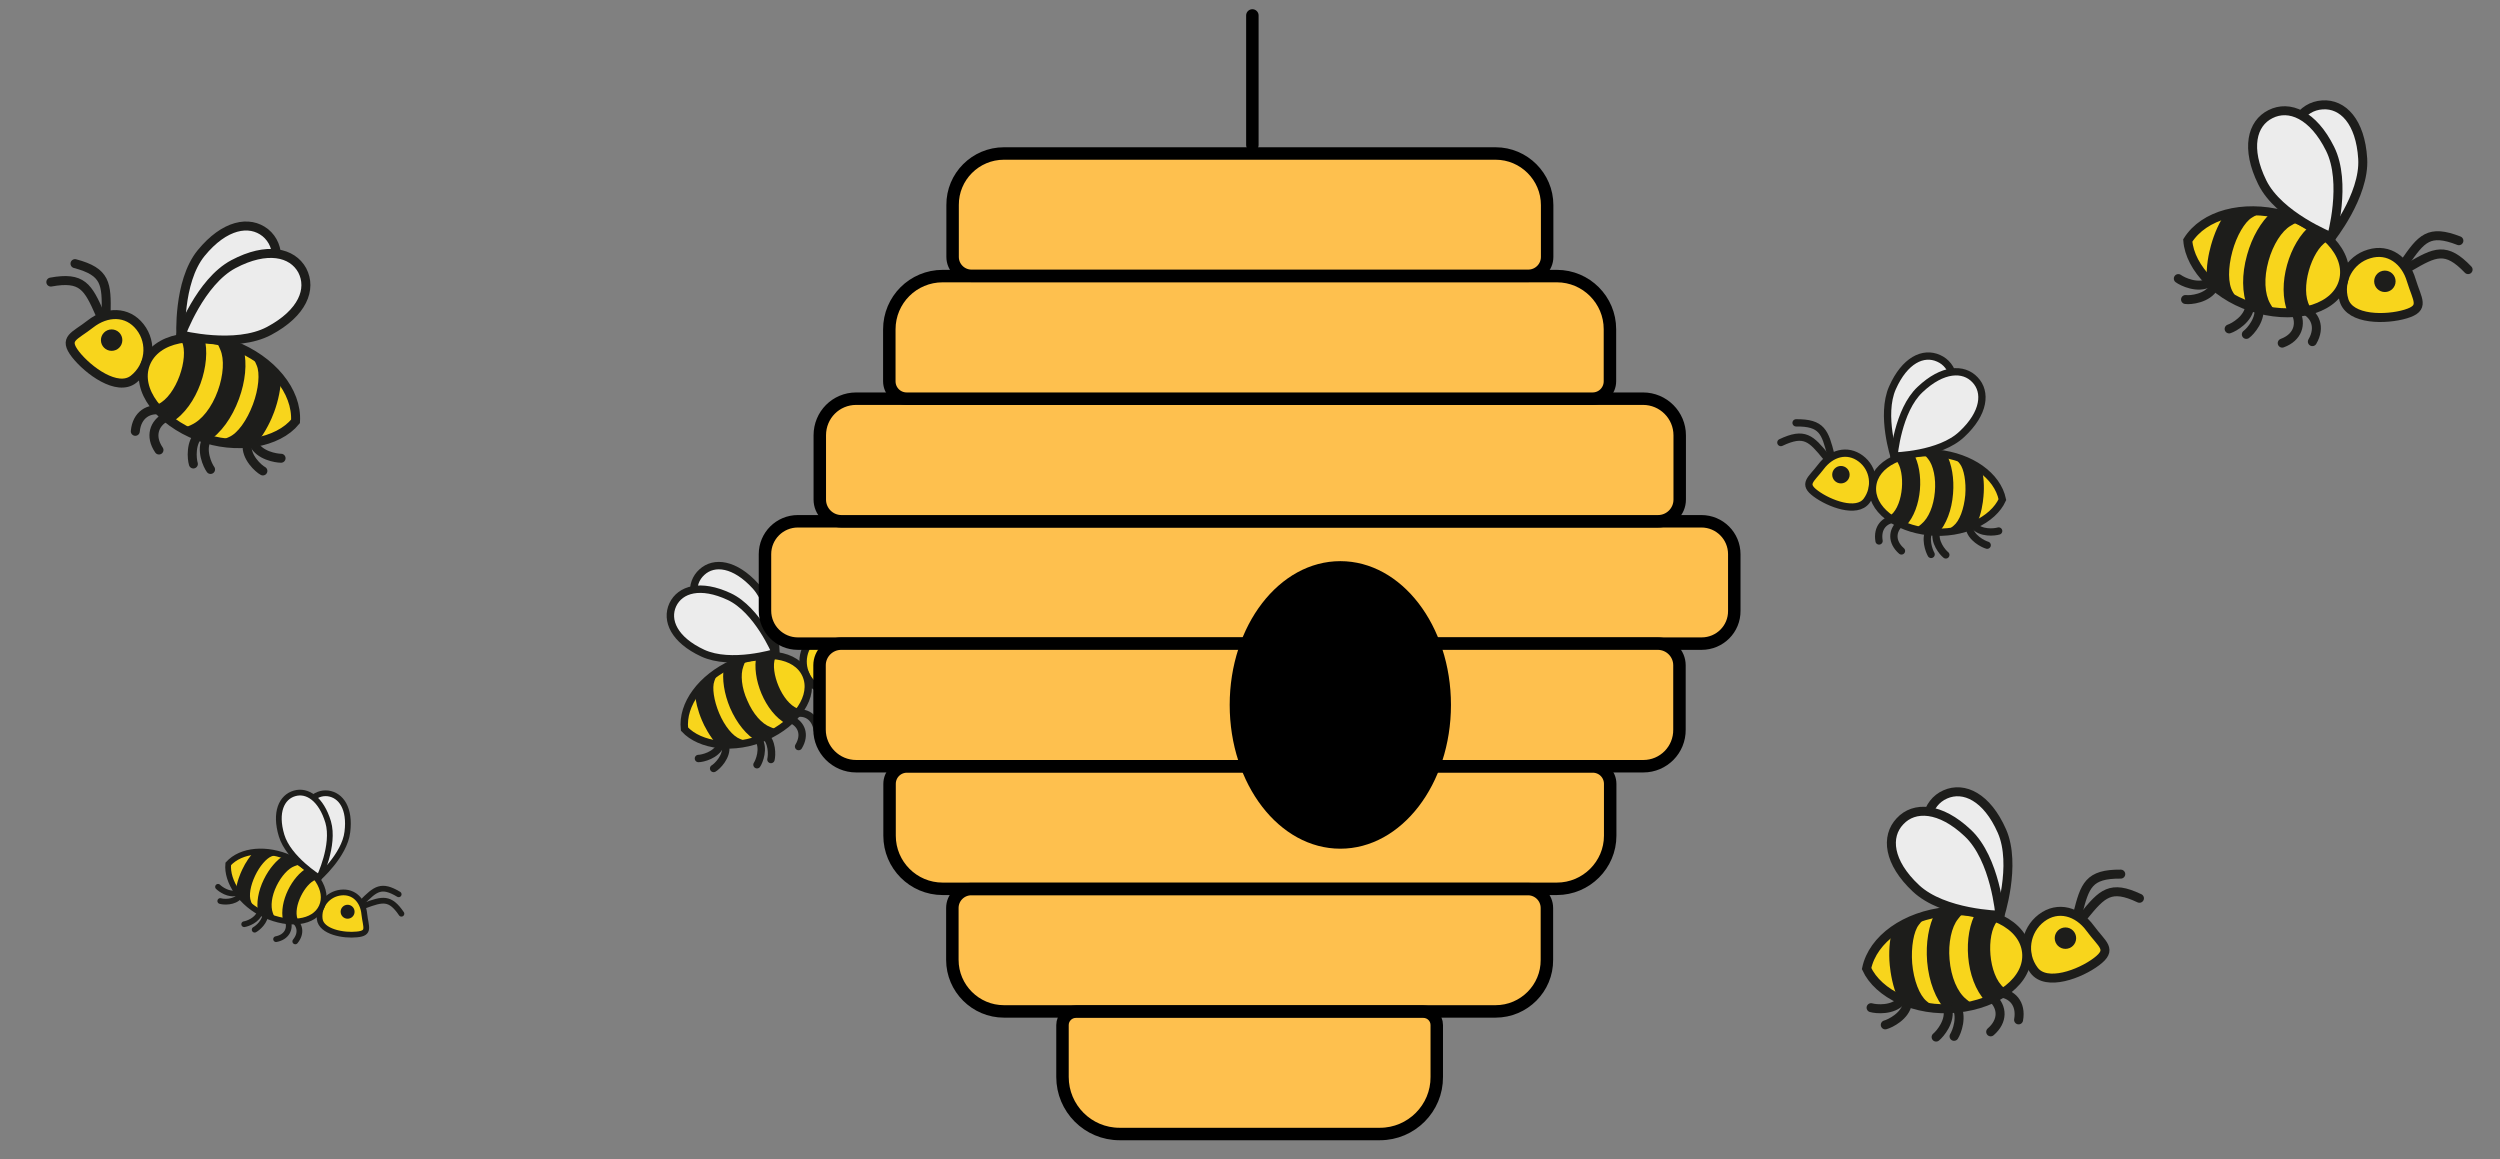 <?xml version="1.0" encoding="utf-8"?>
<!-- Generator: Adobe Illustrator 23.0.0, SVG Export Plug-In . SVG Version: 6.00 Build 0)  -->
<svg version="1.1" id="Calque_1" xmlns="http://www.w3.org/2000/svg" xmlns:xlink="http://www.w3.org/1999/xlink" x="0px" y="0px"
	 viewBox="0 0 1003.3 465.3" style="enable-background:new 0 0 1003.3 465.3;" xml:space="preserve">
<rect x="0" y="0" width="1003.3" height="465.3" fill="#808080" stroke="none"/>
<style type="text/css">
	.st0{fill:#F8D51C;stroke:#1D1D1B;stroke-width:2.979;stroke-miterlimit:10;}
	.st1{fill:#1D1D1B;}
	.st2{fill:none;stroke:#1D1D1B;stroke-width:2.979;stroke-linecap:round;stroke-linejoin:round;stroke-miterlimit:10;}
	.st3{fill:#ECECEC;stroke:#1D1D1B;stroke-width:2.979;stroke-linecap:round;stroke-linejoin:round;stroke-miterlimit:10;}
	.st4{fill:#F8D51C;stroke:#1D1D1B;stroke-width:3.608;stroke-miterlimit:10;}
	.st5{fill:none;stroke:#1D1D1B;stroke-width:3.608;stroke-linecap:round;stroke-linejoin:round;stroke-miterlimit:10;}
	.st6{fill:#ECECEC;stroke:#1D1D1B;stroke-width:3.608;stroke-linecap:round;stroke-linejoin:round;stroke-miterlimit:10;}
	.st7{fill:#F8D51C;stroke:#1D1D1B;stroke-width:2.306;stroke-miterlimit:10;}
	.st8{fill:none;stroke:#1D1D1B;stroke-width:2.306;stroke-linecap:round;stroke-linejoin:round;stroke-miterlimit:10;}
	.st9{fill:#ECECEC;stroke:#1D1D1B;stroke-width:2.306;stroke-linecap:round;stroke-linejoin:round;stroke-miterlimit:10;}
	.st10{fill:#F8D51C;stroke:#1D1D1B;stroke-width:2.927;stroke-miterlimit:10;}
	.st11{fill:none;stroke:#1D1D1B;stroke-width:2.927;stroke-linecap:round;stroke-linejoin:round;stroke-miterlimit:10;}
	.st12{fill:#ECECEC;stroke:#1D1D1B;stroke-width:2.927;stroke-linecap:round;stroke-linejoin:round;stroke-miterlimit:10;}
	.st13{fill:#FEC04E;stroke:#000000;stroke-width:5;stroke-linecap:round;stroke-linejoin:round;stroke-miterlimit:10;}
</style>
<g>
	<path class="st0" d="M346.4,266.5c-3.9,5.6-13.2,13.1-18.8,9.2s-7-11.6-3.1-17.3c4-5.6,10.7-5.8,16.3-1.8
		C346.5,260.6,350.3,260.9,346.4,266.5z"/>
	<circle class="st1" cx="334.2" cy="262.4" r="3.6"/>
	<path class="st2" d="M337.6,253.7c3.6-9.2,5.2-12.8,15.8-11.4"/>
	<path class="st2" d="M335.6,253.6c-0.7-9.8-0.7-13.8,9.5-17"/>
	<path class="st0" d="M323.4,270.8c3.8,8.5-3.6,19.2-16.2,24.9c-12.6,5.6-26.3,3.6-32.5-3.1c-1.1-10,6.8-20.6,19.3-26.3
		S319.6,262.3,323.4,270.8z"/>
	<path class="st1" d="M315.7,290.6c-8.8-4.8-14.1-18.7-12.1-27.4c0.2-0.6,7.5,0.9,7.5,0.9c-2.1,5.4,2.7,17.9,9.1,20.3
		C320,284.5,316.2,290.9,315.7,290.6z"/>
	<path class="st1" d="M304.1,297.7c-4.5-2.6-8.4-7.4-11.1-13.6c-2.4-5.7-3.3-11.6-2.5-16.3c0.2-1.1,9.1-3.8,9.1-3.8l-1.3,3.5
		c-1.2,3.2-0.7,8.6,1.6,13.6c2.3,5.4,5.8,9.4,9.3,10.7l2.2,0.9C311.5,292.8,304.9,298.2,304.1,297.7z"/>
	<path class="st1" d="M288,269.8l-1.3,3.5c-1,2.6-0.2,7.9,1.9,12.9c2.2,5.2,5.5,9.3,8.5,10.4l3.5,1.3c0,0-10.7,3.1-12.6,1.2
		c-3.2-3.5-5.4-7.8-6.3-10c-1.7-4-2.6-7.8-2.9-11.4L288,269.8z"/>
	<path class="st2" d="M291.2,299.3c0.7,4.3-3.4,8.3-4.8,9.1"/>
	<path class="st2" d="M304.4,296.7c2.4,3.6,0.3,8.9-0.6,10.2"/>
	<path class="st2" d="M306.6,294.9c3.5,2.6,3.2,8.3,2.8,9.9"/>
	<path class="st2" d="M289.1,299.1c-1.7,4-7.2,5.3-8.8,5.3"/>
	<path class="st2" d="M317.6,288.8c4,1.8,5.8,6,2.9,10.8"/>
	<path class="st2" d="M318.9,286.5c4.2-1.2,8.3,1,9.1,6.5"/>
	<path class="st3" d="M303.2,235.2c8.2,9.2,8.2,27.4,8.2,27.4s-18.2-1.9-26.3-11c-8.2-9.2-8.4-17.5-3.4-22
		C286.6,225.1,294.9,226.1,303.2,235.2z"/>
	<path class="st3" d="M292.6,239.4c11.4,5.3,18.6,22.5,18.6,22.5s-17.8,5.5-29.2,0.2c-11.4-5.3-14.9-13.1-12-19.4
		C273,236.4,281.2,234.1,292.6,239.4z"/>
</g>
<g>
	<path class="st4" d="M30.3,142.2c5.1,6.5,16.8,15.1,23.3,10s7.7-14.5,2.6-21c-5.1-6.5-13.4-6.3-19.9-1.2
		C29.8,135.1,25.3,135.7,30.3,142.2z"/>
	<circle class="st1" cx="44.8" cy="136.5" r="4.3"/>
	<path class="st5" d="M40.1,126c-4.8-10.9-7.1-15.1-19.7-12.8"/>
	<path class="st5" d="M42.6,125.8c0.2-11.9,0-16.7-12.5-20"/>
	<path class="st4" d="M58.4,146c-4,10.5,5.6,23,21.1,29c15.6,6,32.1,2.7,39.1-5.9c0.7-12.1-9.5-24.6-25-30.6
		C78,132.6,62.5,135.4,58.4,146z"/>
	<path class="st1" d="M69,169.4c10.3-6.3,15.9-23.5,13-33.9c-0.2-0.7-9,1.6-9,1.6c2.9,6.5-2.2,21.8-9.7,25.2
		C63.3,162.2,68.4,169.8,69,169.4z"/>
	<path class="st1" d="M83.4,177.2c5.3-3.4,9.7-9.5,12.5-17.1c2.6-7.1,3.3-14.2,1.9-19.9c-0.3-1.3-11.2-4-11.2-4l1.8,4.1
		c1.7,3.8,1.3,10.3-1,16.6c-2.4,6.6-6.4,11.7-10.6,13.6l-2.7,1.2C74.1,171.7,82.5,177.8,83.4,177.2z"/>
	<path class="st1" d="M101.2,142.5l1.8,4.1c1.4,3.1,0.8,9.6-1.5,15.7c-2.4,6.4-6.1,11.6-9.6,13.1l-4.1,1.8c0,0,13.2,3,15.2,0.6
		c3.7-4.4,6-9.7,7-12.4c1.8-4.9,2.7-9.7,2.8-13.9L101.2,142.5z"/>
	<path class="st5" d="M99.2,178.3c-0.6,5.2,4.6,9.8,6.3,10.7"/>
	<path class="st5" d="M83.1,176c-2.7,4.5,0.2,10.8,1.4,12.4"/>
	<path class="st5" d="M80.3,174c-4,3.4-3.3,10.2-2.7,12.2"/>
	<path class="st5" d="M101.8,178c2.2,4.8,9,5.9,11,5.9"/>
	<path class="st5" d="M66.6,167.4c-4.7,2.4-6.6,7.7-2.8,13.2"/>
	<path class="st5" d="M64.9,164.7c-5.1-1.1-10,1.7-10.6,8.4"/>
	<path class="st6" d="M80.7,101.6c-9.4,11.6-8.1,33.6-8.1,33.6s21.9-3.4,31.2-14.9s9-21.7,2.7-26.9C100.1,88.3,90.1,90.1,80.7,101.6
		z"/>
	<path class="st6" d="M93.7,106c-13.4,7.1-21.1,28.4-21.1,28.4s21.9,5.6,35.4-1.6c13.5-7.2,17.2-16.8,13.3-24.3
		C117.3,101.2,107.1,98.9,93.7,106z"/>
</g>
<g>
	<path class="st7" d="M143.3,375c-5.3,0.6-14.4-1-15-6.2c-0.6-5.3,3.2-10,8.5-10.6s8.9,3.3,9.4,8.6
		C146.8,372.1,148.6,374.5,143.3,375z"/>
	<circle class="st1" cx="139.5" cy="365.9" r="2.8"/>
	<path class="st8" d="M146.4,363.4c7.1-2.6,10.1-3.5,14.7,3.3"/>
	<path class="st8" d="M145.3,362.1c5.4-5.4,7.7-7.4,14.7-3.2"/>
	<path class="st7" d="M129.1,363.9c-3,6.6-13.1,7.7-22.7,3.3c-9.7-4.4-15.5-13.5-14.8-20.5c5.2-5.7,15.5-6.6,25.2-2.2
		S132.1,357.3,129.1,363.9z"/>
	<path class="st1" d="M113.6,369.4c-1.7-7.5,3.7-17.8,9.7-21.1c0.4-0.2,3.3,4.8,3.3,4.8c-4.2,1.6-9,10.7-7.2,15.7
		C119.5,368.9,113.7,369.9,113.6,369.4z"/>
	<path class="st1" d="M103.6,366.3c-0.8-3.9,0-8.7,2.3-13.4c2.1-4.3,5.1-7.8,8.2-9.7c0.7-0.4,6.8,3.4,6.8,3.4l-2.7,1
		c-2.5,0.9-5.3,4-7.2,7.9c-2,4.1-2.5,8.2-1.5,10.9l0.7,1.8C110.3,368.2,103.8,367.1,103.6,366.3z"/>
	<path class="st1" d="M111.6,342.7l-2.7,1c-2,0.8-4.7,3.9-6.5,7.7c-1.9,4-2.6,8-1.7,10.3l1,2.7c0,0-7.2-4.7-7.1-6.7
		c0.4-3.7,1.8-7,2.6-8.7c1.4-3,3.2-5.6,5.1-7.5L111.6,342.7z"/>
	<path class="st8" d="M96.1,359.7c-2.1,2.6-6.5,2.3-7.7,1.9"/>
	<path class="st8" d="M104.3,366c-0.9,3.3-5,4.7-6.3,4.9"/>
	<path class="st8" d="M106.5,366.4c0.2,3.4-3.2,6.1-4.3,6.7"/>
	<path class="st8" d="M95.1,358.3c-3.2,1.1-6.7-1.5-7.6-2.4"/>
	<path class="st8" d="M115.6,369.7c1,3.2-0.6,6.4-4.8,7.2"/>
	<path class="st8" d="M117.6,369.2c2.8,1.8,3.6,5.3,0.9,8.6"/>
	<path class="st9" d="M139.4,333.9c-1.1,9.4-11.8,18.7-11.8,18.7s-8.2-11.5-7.1-21c1.1-9.4,5.9-13.8,11.1-13.2
		C136.9,319.1,140.6,324.5,139.4,333.9z"/>
	<path class="st9" d="M131.7,329.9c2.7,9.3-3.6,22.3-3.6,22.3s-12.3-7.6-15.1-16.9s0-15.4,5.2-16.9
		C123.3,316.9,128.9,320.6,131.7,329.9z"/>
</g>
<g>
	<path class="st10" d="M728.7,198.1c5.4,4,16.4,8.2,20.4,2.9c4-5.4,3-13-2.4-17s-11.8-2.1-15.9,3.3
		C726.8,192.6,723.3,194.1,728.7,198.1z"/>
	<circle class="st1" cx="738.8" cy="190.5" r="3.5"/>
	<path class="st11" d="M732.9,183.4c-6.1-7.5-8.7-10.3-18.2-5.8"/>
	<path class="st11" d="M734.8,182.7c-2.4-9.4-3.6-13.1-14-13"/>
	<path class="st10" d="M751.5,195.1c-0.9,9.1,9.3,16.9,22.7,18.3c13.5,1.4,25.7-4.7,29.4-12.9c-2-9.7-12.7-17.2-26.1-18.6
		S752.4,186,751.5,195.1z"/>
	<path class="st1" d="M764.8,211.1c6.7-7.1,7.5-21.8,3-29.3c-0.3-0.5-6.7,3.1-6.7,3.1c3.6,4.5,2.9,17.5-2.2,21.8
		C758.8,206.7,764.3,211.6,764.8,211.1z"/>
	<path class="st1" d="M777.7,214.2c3.4-3.8,5.6-9.5,6.1-16.1c0.5-6.1-0.5-11.8-2.7-16c-0.5-0.9-9.6-0.7-9.6-0.7l2.3,2.8
		c2.1,2.6,3.2,7.8,2.7,13.2c-0.5,5.7-2.5,10.5-5.4,12.9l-1.8,1.5C769.3,211.9,777.1,214.9,777.7,214.2z"/>
	<path class="st1" d="M784.2,183.3l2.3,2.8c1.7,2.1,2.6,7.3,2.2,12.6c-0.5,5.5-2.3,10.4-4.7,12.3l-2.8,2.3c0,0,11-0.5,12-2.8
		c2-4.2,2.6-8.8,2.8-11.2c0.4-4.2,0.1-8.2-0.8-11.5L784.2,183.3z"/>
	<path class="st11" d="M790.3,211.7c0.6,4.2,5.7,6.7,7.2,7.1"/>
	<path class="st11" d="M777.2,213.3c-1.2,4.1,2.4,8.4,3.7,9.4"/>
	<path class="st11" d="M774.6,212.4c-2.4,3.5-0.4,8.7,0.4,10.1"/>
	<path class="st11" d="M792.2,210.9c2.7,3.3,8.3,2.7,9.9,2.2"/>
	<path class="st11" d="M762.5,210.1c-3.2,2.9-3.5,7.4,0.6,11"/>
	<path class="st11" d="M760.6,208.3c-4.3,0.2-7.4,3.5-6.5,8.8"/>
	<path class="st12" d="M759.5,155.6c-4.9,11,0.8,28.1,0.8,28.1s16.4-7.3,21.3-18.3c4.9-11,2.5-18.9-3.6-21.6
		C771.8,141,764.4,144.6,759.5,155.6z"/>
	<path class="st12" d="M770.6,156.3c-9,8.4-10.5,26.7-10.5,26.7s18.4-0.3,27.3-8.8c9-8.4,9.9-16.9,5.2-21.8
		C788,147.5,779.6,147.8,770.6,156.3z"/>
</g>
<g>
	<path class="st4" d="M841.4,385.9c-6.6,5-20.2,10.1-25.1,3.5c-5-6.6-3.6-16,3-21s14.6-2.6,19.5,4.1S848,380.9,841.4,385.9z"/>
	<circle class="st1" cx="828.9" cy="376.5" r="4.3"/>
	<path class="st5" d="M836.2,367.7c7.5-9.2,10.8-12.7,22.4-7.2"/>
	<path class="st5" d="M833.8,366.8c2.9-11.5,4.4-16.1,17.3-16"/>
	<path class="st4" d="M813.3,382.1c1.2,11.2-11.4,20.8-28,22.5s-31.6-5.8-36.2-15.9c2.5-11.9,15.6-21.2,32.2-22.9
		C797.9,364.1,812.1,370.9,813.3,382.1z"/>
	<path class="st1" d="M796.9,401.9c-8.3-8.8-9.2-26.8-3.7-36.1c0.4-0.7,8.3,3.9,8.3,3.9c-4.5,5.5-3.6,21.6,2.8,26.8
		C804.3,396.5,797.4,402.5,796.9,401.9z"/>
	<path class="st1" d="M781,405.7c-4.2-4.7-6.9-11.7-7.6-19.8c-0.6-7.5,0.6-14.6,3.3-19.7c0.6-1.1,11.9-0.9,11.9-0.9l-2.8,3.5
		c-2.6,3.2-4,9.6-3.4,16.3c0.6,7,3.1,13,6.7,15.9l2.3,1.9C791.4,402.8,781.7,406.5,781,405.7z"/>
	<path class="st1" d="M772.9,367.6l-2.8,3.5c-2.1,2.6-3.2,9-2.7,15.5c0.6,6.8,2.9,12.8,5.8,15.2l3.5,2.8c0,0-13.5-0.6-14.8-3.4
		c-2.4-5.2-3.2-10.9-3.5-13.8c-0.5-5.2-0.1-10.1,1-14.2L772.9,367.6z"/>
	<path class="st5" d="M765.5,402.6c-0.8,5.2-7,8.2-8.9,8.7"/>
	<path class="st5" d="M781.6,404.6c1.4,5.1-3,10.3-4.6,11.6"/>
	<path class="st5" d="M784.8,403.4c3,4.3,0.5,10.8-0.6,12.5"/>
	<path class="st5" d="M763.1,401.6c-3.4,4-10.2,3.4-12.2,2.8"/>
	<path class="st5" d="M799.7,400.6c3.9,3.6,4.3,9.1-0.8,13.5"/>
	<path class="st5" d="M802.1,398.4c5.3,0.3,9.2,4.3,8,10.9"/>
	<path class="st6" d="M803.4,333.5c6,13.6-1,34.6-1,34.6s-20.2-9-26.2-22.6s-3-23.4,4.5-26.7C788.2,315.5,797.4,319.9,803.4,333.5z"
		/>
	<path class="st6" d="M789.7,334.3c11.1,10.4,12.9,33,12.9,33s-22.6-0.4-33.7-10.8c-11.1-10.4-12.2-20.8-6.4-26.9
		C768.2,323.4,778.7,323.9,789.7,334.3z"/>
</g>
<g>
	<path class="st4" d="M965.5,126c-7.9,2.4-22.4,2.5-24.8-5.5c-2.4-7.9,2.2-16.3,10.1-18.6c7.9-2.4,14.6,2.7,16.9,10.6
		C970.1,120.4,973.4,123.6,965.5,126z"/>
	<circle class="st1" cx="957.1" cy="112.9" r="4.3"/>
	<path class="st5" d="M967,107.1c10.3-6,14.6-8.2,23.5,1.1"/>
	<path class="st5" d="M965,105.5c6.8-9.8,9.7-13.6,21.8-8.9"/>
	<path class="st4" d="M940.5,112.7c-2.8,10.9-18,15.5-34.1,11.3c-16.1-4.2-27.6-16.5-28.4-27.5c6.5-10.3,22-14.5,38.2-10.3
		C932.3,90.4,943.3,101.7,940.5,112.7z"/>
	<path class="st1" d="M918.2,125.5c-4.7-11.1,0.7-28.4,9.2-35.1c0.6-0.5,6.4,6.5,6.4,6.5c-6.1,3.6-10.9,19-6.8,26.1
		C927,123,918.5,126.2,918.2,125.5z"/>
	<path class="st1" d="M902,123.5c-2.3-5.9-2.4-13.4-0.2-21.2c2-7.2,5.6-13.4,10-17.3c1-0.8,11.4,3.3,11.4,3.3l-3.9,2.3
		c-3.6,2.1-7.1,7.6-8.9,14.1c-1.9,6.8-1.6,13.2,0.7,17.2l1.5,2.5C912.7,124.5,902.4,124.5,902,123.5z"/>
	<path class="st1" d="M907.7,85l-3.9,2.3c-2.9,1.7-6.2,7.3-7.9,13.6c-1.8,6.6-1.8,13,0.2,16.3l2.3,3.9c0,0-12.5-5.3-12.7-8.4
		c-0.5-5.7,0.8-11.3,1.6-14.2c1.4-5,3.4-9.5,5.9-12.9L907.7,85z"/>
	<path class="st5" d="M888.5,115.2c-2.6,4.6-9.4,5.3-11.4,5"/>
	<path class="st5" d="M902.9,122.7c-0.4,5.3-6.4,8.7-8.3,9.3"/>
	<path class="st5" d="M906.4,122.7c1.3,5.1-3.2,10.3-4.9,11.5"/>
	<path class="st5" d="M886.6,113.4c-4.6,2.6-10.8-0.4-12.4-1.6"/>
	<path class="st5" d="M921.3,125.3c2.4,4.7,0.9,10.1-5.4,12.4"/>
	<path class="st5" d="M924.3,124.1c4.8,2.1,7.1,7.2,3.7,13"/>
	<path class="st6" d="M948.2,63.7c0.9,14.8-13,32.1-13,32.1s-15.8-15.5-16.7-30.3s5.3-22.9,13.5-23.4
		C940.2,41.5,947.3,48.8,948.2,63.7z"/>
	<path class="st6" d="M935.1,59.7c6.8,13.6,0.6,35.4,0.6,35.4s-21.1-8.3-27.8-21.9s-4.2-23.7,3.3-27.4C918.7,42,928.3,46,935.1,59.7
		z"/>
</g>
<path class="st13" d="M682.9,258.3H320.2c-7.3,0-13.2-5.9-13.2-13.2v-22.7c0-7.3,5.9-13.2,13.2-13.2h362.6c7.3,0,13.2,5.9,13.2,13.2
	v22.7C696.1,252.4,690.2,258.3,682.9,258.3z"/>
<path class="st13" d="M659.5,307.5H343.6c-8.1,0-14.7-6.6-14.7-14.7V267c0-4.8,3.9-8.7,8.7-8.7h327.7c4.8,0,8.7,3.9,8.7,8.7v25.8
	C674.1,300.9,667.6,307.5,659.5,307.5z"/>
<path class="st13" d="M624.8,356.7H378.3c-11.8,0-21.3-9.6-21.3-21.3v-20.8c0-3.9,3.1-7,7-7h275.2c3.9,0,7,3.1,7,7v20.8
	C646.2,347.1,636.6,356.7,624.8,356.7z"/>
<path class="st13" d="M600.2,405.9H402.9c-11.4,0-20.7-9.3-20.7-20.7v-20.8c0-4.2,3.4-7.6,7.6-7.6h223.4c4.2,0,7.6,3.4,7.6,7.6v20.8
	C620.9,396.6,611.6,405.9,600.2,405.9z"/>
<path class="st13" d="M553.8,455.1H449.3c-12.7,0-22.9-10.3-22.9-22.9v-20.8c0-3,2.4-5.4,5.4-5.4h139.4c3,0,5.4,2.4,5.4,5.4v20.8
	C576.7,444.8,566.4,455.1,553.8,455.1z"/>
<path class="st13" d="M343.6,160h315.8c8.1,0,14.7,6.6,14.7,14.7v25.8c0,4.8-3.9,8.7-8.7,8.7H337.7c-4.8,0-8.7-3.9-8.7-8.7v-25.8
	C329,166.5,335.5,160,343.6,160z"/>
<path class="st13" d="M378.3,110.8h246.5c11.8,0,21.3,9.6,21.3,21.3V153c0,3.9-3.1,7-7,7H363.9c-3.9,0-7-3.1-7-7v-20.8
	C356.9,120.3,366.5,110.8,378.3,110.8z"/>
<path class="st13" d="M402.9,61.6h197.3c11.4,0,20.7,9.3,20.7,20.7v20.8c0,4.2-3.4,7.6-7.6,7.6H389.9c-4.2,0-7.6-3.4-7.6-7.6V82.3
	C382.2,70.9,391.5,61.6,402.9,61.6z"/>
<ellipse cx="537.9" cy="282.9" rx="44.4" ry="57.7"/>
<line class="st13" x1="502.6" y1="58.2" x2="502.6" y2="6.2"/>
</svg>
